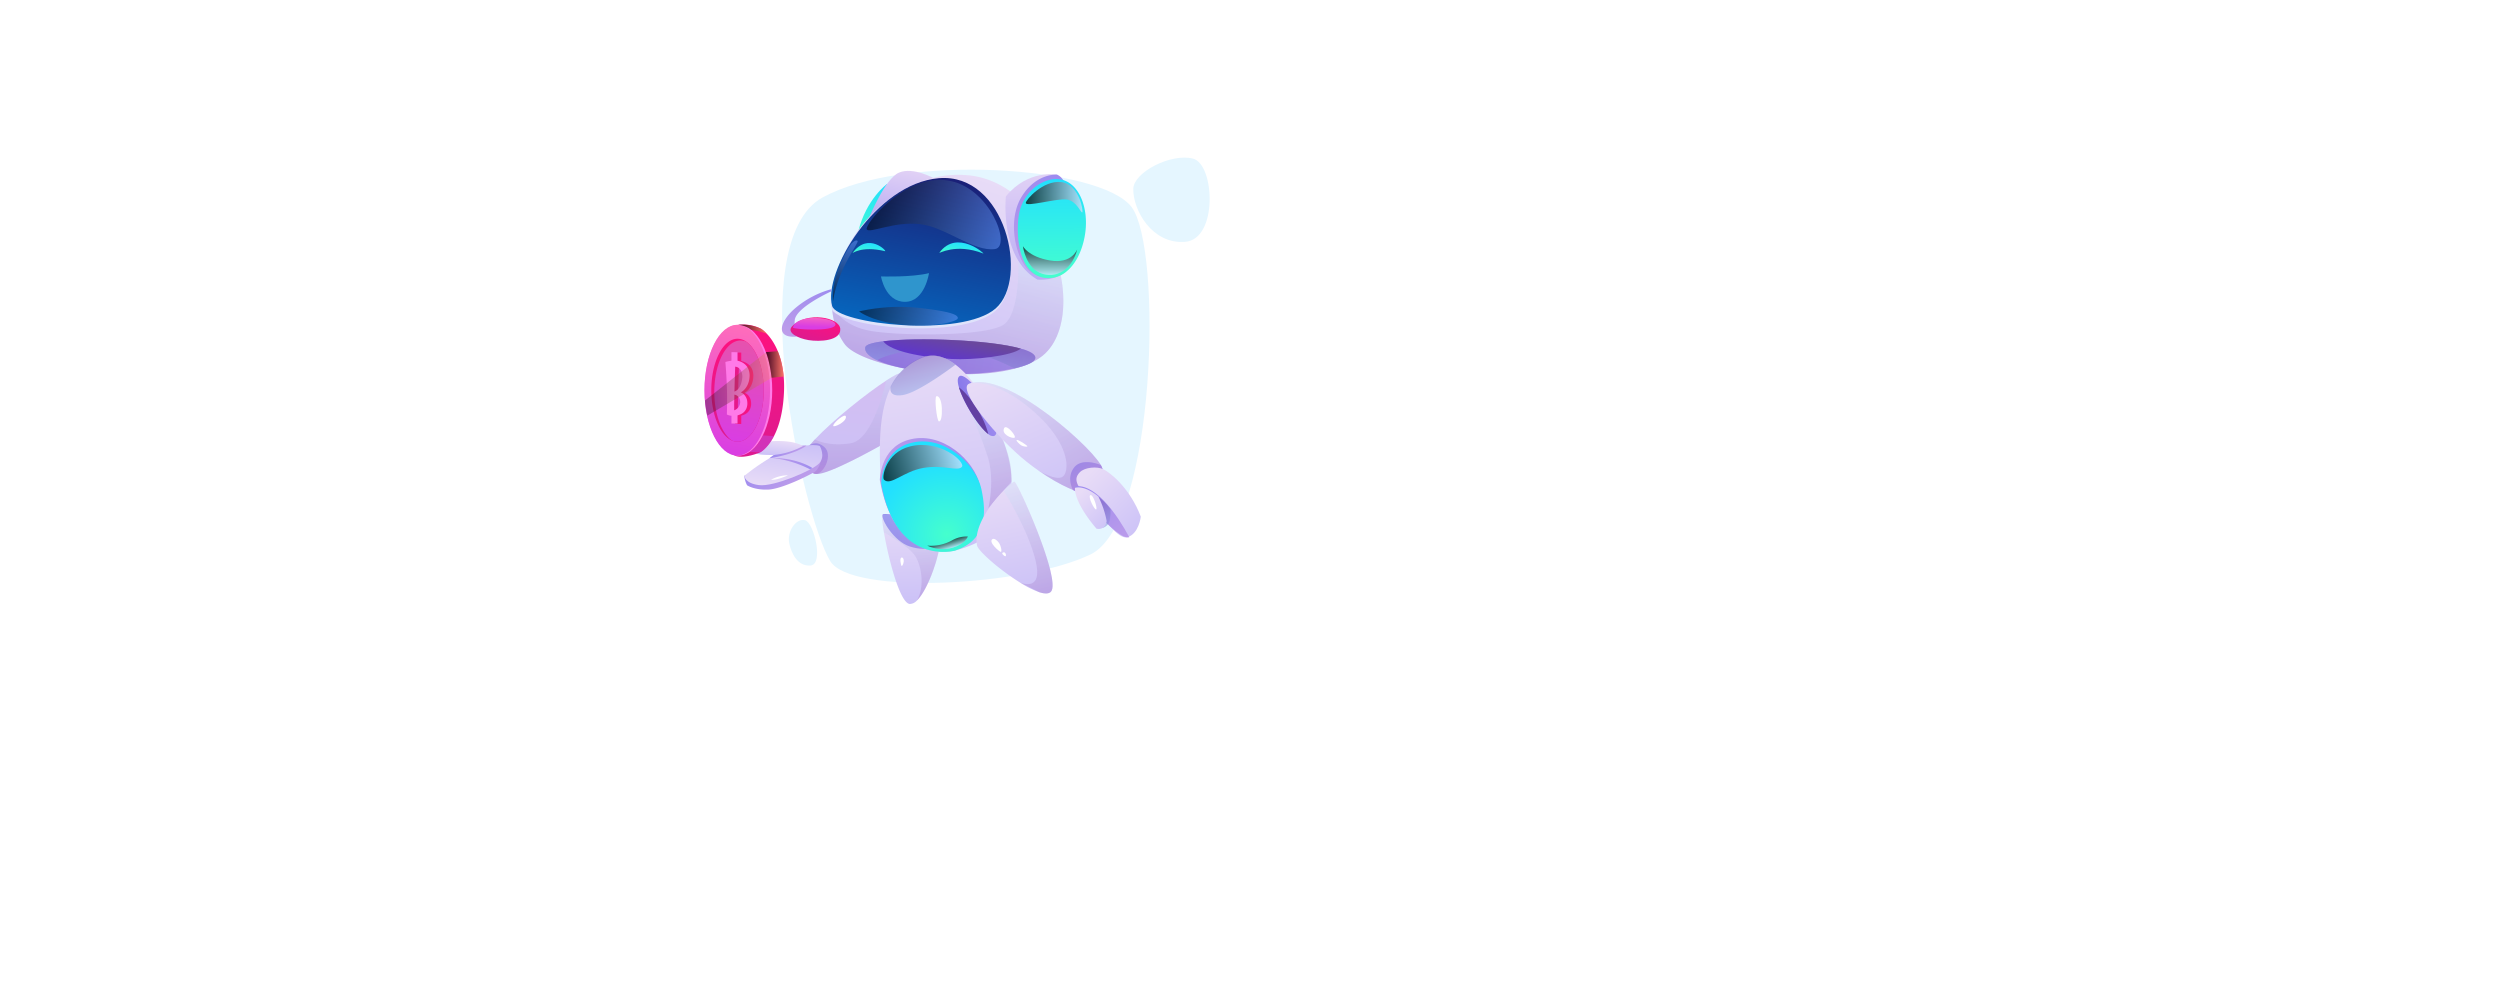 <svg xmlns="http://www.w3.org/2000/svg" xmlns:xlink="http://www.w3.org/1999/xlink" viewBox="0 0 1000 400"><defs><style>.cls-1{isolation:isolate;}.cls-2{fill:#fff;}.cls-3{fill:#e5f6ff;}.cls-4{fill:url(#Áåçûìÿííûé_ãðàäèåíò_17);}.cls-5{fill:url(#Áåçûìÿííûé_ãðàäèåíò_264);}.cls-6{fill:url(#Áåçûìÿííûé_ãðàäèåíò_46);}.cls-7{fill:url(#Áåçûìÿííûé_ãðàäèåíò_36);}.cls-29,.cls-32,.cls-34,.cls-44,.cls-50,.cls-64,.cls-8{opacity:0.3;}.cls-29,.cls-32,.cls-34,.cls-39,.cls-44,.cls-47,.cls-50,.cls-66,.cls-8,.cls-9{mix-blend-mode:multiply;}.cls-8{fill:url(#Áåçûìÿííûé_ãðàäèåíò_153);}.cls-21,.cls-22,.cls-23,.cls-39,.cls-47,.cls-66,.cls-9{opacity:0.5;}.cls-9{fill:url(#Áåçûìÿííûé_ãðàäèåíò_416);}.cls-10{fill:url(#Áåçûìÿííûé_ãðàäèåíò_73);}.cls-11{fill:#dfe3fb;}.cls-12{fill:url(#Áåçûìÿííûé_ãðàäèåíò_132);}.cls-13{fill:url(#Áåçûìÿííûé_ãðàäèåíò_264-2);}.cls-14{fill:url(#Áåçûìÿííûé_ãðàäèåíò_28);}.cls-15{fill:url(#Áåçûìÿííûé_ãðàäèåíò_17-2);}.cls-16{fill:url(#Áåçûìÿííûé_ãðàäèåíò_28-2);}.cls-17{fill:url(#Áåçûìÿííûé_ãðàäèåíò_8);}.cls-18{fill:url(#Áåçûìÿííûé_ãðàäèåíò_65);}.cls-19{fill:url(#Áåçûìÿííûé_ãðàäèåíò_17-3);}.cls-20{fill:url(#Áåçûìÿííûé_ãðàäèåíò_17-4);}.cls-21,.cls-22,.cls-23,.cls-24,.cls-25,.cls-40,.cls-41,.cls-64,.cls-65,.cls-67{mix-blend-mode:screen;}.cls-21{fill:url(#Áåçûìÿííûé_ãðàäèåíò_54);}.cls-22{fill:url(#Áåçûìÿííûé_ãðàäèåíò_54-2);}.cls-23{fill:url(#Áåçûìÿííûé_ãðàäèåíò_54-3);}.cls-24,.cls-25,.cls-40,.cls-41,.cls-65,.cls-67{opacity:0.72;}.cls-24{fill:url(#Áåçûìÿííûé_ãðàäèåíò_94);}.cls-25{fill:url(#Áåçûìÿííûé_ãðàäèåíò_134);}.cls-26{fill:#2f95cd;}.cls-27{fill:url(#Áåçûìÿííûé_ãðàäèåíò_129);}.cls-28{fill:url(#Áåçûìÿííûé_ãðàäèåíò_28-3);}.cls-29{fill:url(#Áåçûìÿííûé_ãðàäèåíò_153-2);}.cls-30{fill:url(#Áåçûìÿííûé_ãðàäèåíò_46-2);}.cls-31{fill:url(#Áåçûìÿííûé_ãðàäèåíò_36-2);}.cls-32{fill:url(#Áåçûìÿííûé_ãðàäèåíò_153-3);}.cls-33{fill:url(#Áåçûìÿííûé_ãðàäèåíò_46-3);}.cls-34{fill:url(#Áåçûìÿííûé_ãðàäèåíò_153-4);}.cls-35{fill:url(#Áåçûìÿííûé_ãðàäèåíò_28-4);}.cls-36{fill:url(#Áåçûìÿííûé_ãðàäèåíò_91);}.cls-37{fill:url(#Áåçûìÿííûé_ãðàäèåíò_36-3);}.cls-38{fill:#6340a2;}.cls-39{fill:url(#Áåçûìÿííûé_ãðàäèåíò_416-2);}.cls-40{fill:url(#Áåçûìÿííûé_ãðàäèåíò_134-2);}.cls-41{fill:url(#Áåçûìÿííûé_ãðàäèåíò_94-2);}.cls-42{fill:url(#Áåçûìÿííûé_ãðàäèåíò_46-4);}.cls-43{fill:url(#Áåçûìÿííûé_ãðàäèåíò_28-5);}.cls-44{fill:url(#Áåçûìÿííûé_ãðàäèåíò_153-5);}.cls-45{fill:url(#Áåçûìÿííûé_ãðàäèåíò_46-5);}.cls-46{fill:url(#Áåçûìÿííûé_ãðàäèåíò_28-6);}.cls-47{fill:url(#Áåçûìÿííûé_ãðàäèåíò_416-3);}.cls-48{fill:url(#Áåçûìÿííûé_ãðàäèåíò_46-6);}.cls-49{fill:url(#Áåçûìÿííûé_ãðàäèåíò_46-7);}.cls-50{fill:url(#Áåçûìÿííûé_ãðàäèåíò_153-6);}.cls-51{fill:url(#Áåçûìÿííûé_ãðàäèåíò_28-7);}.cls-52{fill:url(#Áåçûìÿííûé_ãðàäèåíò_29);}.cls-53{fill:url(#Áåçûìÿííûé_ãðàäèåíò_28-8);}.cls-54{fill:url(#Áåçûìÿííûé_ãðàäèåíò_46-8);}.cls-55{fill:url(#Áåçûìÿííûé_ãðàäèåíò_28-9);}.cls-56{fill:url(#Áåçûìÿííûé_ãðàäèåíò_8-2);}.cls-57{fill:#ff7ae8;}.cls-58{fill:url(#Áåçûìÿííûé_ãðàäèåíò_65-2);}.cls-59{fill:url(#Áåçûìÿííûé_ãðàäèåíò_8-3);}.cls-60{fill:url(#Áåçûìÿííûé_ãðàäèåíò_33);}.cls-61{fill:url(#Áåçûìÿííûé_ãðàäèåíò_8-4);}.cls-62{fill:url(#Áåçûìÿííûé_ãðàäèåíò_8-5);}.cls-63{fill:url(#Áåçûìÿííûé_ãðàäèåíò_8-6);}.cls-64{fill:url(#Áåçûìÿííûé_ãðàäèåíò_27);}.cls-65{fill:url(#Áåçûìÿííûé_ãðàäèåíò_27-2);}.cls-66{fill:#c44fe5;}.cls-67{fill:url(#Áåçûìÿííûé_ãðàäèåíò_27-3);}</style><linearGradient id="Áåçûìÿííûé_ãðàäèåíò_17" x1="356.86" y1="184.28" x2="356.86" y2="158.64" gradientTransform="translate(34.16 -149.76) rotate(10.91)" gradientUnits="userSpaceOnUse"><stop offset="0" stop-color="#45ffcd"/><stop offset="1" stop-color="#22e0ff"/></linearGradient><linearGradient id="Áåçûìÿííûé_ãðàäèåíò_264" x1="364.05" y1="173.49" x2="364.05" y2="151.6" gradientTransform="translate(34.16 -149.76) rotate(10.91)" gradientUnits="userSpaceOnUse"><stop offset="0" stop-color="#b9acf4"/><stop offset="1" stop-color="#e1d1f5"/></linearGradient><linearGradient id="Áåçûìÿííûé_ãðàäèåíò_46" x1="386.01" y1="231.6" x2="396.35" y2="149.23" gradientTransform="translate(34.16 -149.76) rotate(10.91)" gradientUnits="userSpaceOnUse"><stop offset="0" stop-color="#cbc1f7"/><stop offset="1" stop-color="#e8dcf7"/></linearGradient><linearGradient id="Áåçûìÿííûé_ãðàäèåíò_36" x1="360.96" y1="221.37" x2="428.57" y2="221.37" gradientTransform="translate(34.16 -149.76) rotate(10.91)" gradientUnits="userSpaceOnUse"><stop offset="0" stop-color="#8879ea"/><stop offset="1" stop-color="#9e8cef"/></linearGradient><linearGradient id="Áåçûìÿííûé_ãðàäèåíò_153" x1="390.43" y1="229.77" x2="390.43" y2="175.99" gradientTransform="translate(34.16 -149.76) rotate(10.91)" gradientUnits="userSpaceOnUse"><stop offset="0" stop-color="#9d68c2"/><stop offset="1" stop-color="#ccedff"/></linearGradient><linearGradient id="Áåçûìÿííûé_ãðàäèåíò_416" x1="394.77" y1="228.62" x2="394.77" y2="212.98" gradientTransform="translate(34.16 -149.76) rotate(10.91)" gradientUnits="userSpaceOnUse"><stop offset="0" stop-color="#8da4e5"/><stop offset="1" stop-color="#755cbb"/></linearGradient><linearGradient id="Áåçûìÿííûé_ãðàäèåíò_73" x1="389.05" y1="217.57" x2="390.33" y2="207.38" gradientTransform="translate(3.67 -95.13) rotate(3.28)" gradientUnits="userSpaceOnUse"><stop offset="0" stop-color="#5e36cc"/><stop offset="1" stop-color="#6c4a96"/></linearGradient><linearGradient id="Áåçûìÿííûé_ãðàäèåíò_132" x1="377.98" y1="213.91" x2="377.98" y2="151.55" gradientTransform="translate(34.16 -149.76) rotate(10.91)" gradientUnits="userSpaceOnUse"><stop offset="0" stop-color="#0665bd"/><stop offset="1" stop-color="#1a1f77"/></linearGradient><linearGradient id="Áåçûìÿííûé_ãðàäèåíò_264-2" x1="412.41" y1="101.83" x2="412.41" y2="59.62" gradientTransform="translate(1.64 12.14) rotate(-0.29)" xlink:href="#Áåçûìÿííûé_ãðàäèåíò_264"/><linearGradient id="Áåçûìÿííûé_ãðàäèåíò_28" x1="415.64" y1="100.23" x2="415.64" y2="59.81" gradientTransform="translate(1.64 12.14) rotate(-0.29)" gradientUnits="userSpaceOnUse"><stop offset="0" stop-color="#be9dea"/><stop offset="1" stop-color="#9e8cef"/></linearGradient><linearGradient id="Áåçûìÿííûé_ãðàäèåíò_17-2" x1="418.69" y1="101.23" x2="418.69" y2="61.62" gradientTransform="translate(1.64 12.14) rotate(-0.29)" xlink:href="#Áåçûìÿííûé_ãðàäèåíò_17"/><linearGradient id="Áåçûìÿííûé_ãðàäèåíò_28-2" x1="333.41" y1="226.33" x2="336.31" y2="203.26" gradientTransform="translate(34.16 -149.76) rotate(10.91)" xlink:href="#Áåçûìÿííûé_ãðàäèåíò_28"/><linearGradient id="Áåçûìÿííûé_ãðàäèåíò_8" x1="340.84" y1="172.97" x2="340.84" y2="162.44" gradientTransform="translate(46.49 -125.38) rotate(16.36)" gradientUnits="userSpaceOnUse"><stop offset="0" stop-color="#dd1a8f"/><stop offset="1" stop-color="#fe117e"/></linearGradient><linearGradient id="Áåçûìÿííûé_ãðàäèåíò_65" x1="334.83" y1="216.86" x2="334.83" y2="212.05" gradientTransform="matrix(1, 0.05, -0.05, 1, 3.03, -102.79)" gradientUnits="userSpaceOnUse"><stop offset="0" stop-color="#d93de3"/><stop offset="1" stop-color="#ff6dba"/></linearGradient><linearGradient id="Áåçûìÿííûé_ãðàäèåíò_17-3" x1="391.58" y1="181.7" x2="391.58" y2="175.98" xlink:href="#Áåçûìÿííûé_ãðàäèåíò_17"/><linearGradient id="Áåçûìÿííûé_ãðàäèåíò_17-4" x1="355.19" y1="188.32" x2="355.19" y2="183.01" xlink:href="#Áåçûìÿííûé_ãðàäèåíò_17"/><linearGradient id="Áåçûìÿííûé_ãðàäèåíò_54" x1="352.52" y1="165.41" x2="406.11" y2="165.41" gradientTransform="translate(34.16 -149.76) rotate(10.91)" gradientUnits="userSpaceOnUse"><stop offset="0"/><stop offset="1" stop-color="#6a9bff"/></linearGradient><linearGradient id="Áåçûìÿííûé_ãðàäèåíò_54-2" x1="355.83" y1="208.69" x2="395.1" y2="208.69" xlink:href="#Áåçûìÿííûé_ãðàäèåíò_54"/><linearGradient id="Áåçûìÿííûé_ãðàäèåíò_54-3" x1="346.97" y1="208.69" x2="346.97" y2="183.1" xlink:href="#Áåçûìÿííûé_ãðàäèåíò_54"/><linearGradient id="Áåçûìÿííûé_ãðàäèåíò_94" x1="417.93" y1="99.94" x2="417.93" y2="88.37" gradientTransform="translate(1.64 12.14) rotate(-0.29)" gradientUnits="userSpaceOnUse"><stop offset="0" stop-color="#d4e2ff"/><stop offset="1"/></linearGradient><linearGradient id="Áåçûìÿííûé_ãðàäèåíò_134" x1="408.32" y1="68.86" x2="430.98" y2="68.86" gradientTransform="translate(1.64 12.14) rotate(-0.29)" gradientUnits="userSpaceOnUse"><stop offset="0"/><stop offset="1" stop-color="#d4e2ff"/></linearGradient><linearGradient id="Áåçûìÿííûé_ãðàäèåíò_129" x1="338.96" y1="191.15" x2="344.45" y2="147.41" gradientUnits="userSpaceOnUse"><stop offset="0" stop-color="#cbc1f7"/><stop offset="1" stop-color="#d4bef1"/></linearGradient><linearGradient id="Áåçûìÿííûé_ãðàäèåíò_28-3" x1="327.63" y1="189.47" x2="326.39" y2="177.28" gradientTransform="matrix(1, 0, 0, 1, 0, 0)" xlink:href="#Áåçûìÿííûé_ãðàäèåíò_28"/><linearGradient id="Áåçûìÿííûé_ãðàäèåíò_153-2" x1="342.02" y1="189.6" x2="342.02" y2="149.36" gradientTransform="matrix(1, 0, 0, 1, 0, 0)" xlink:href="#Áåçûìÿííûé_ãðàäèåíò_153"/><linearGradient id="Áåçûìÿííûé_ãðàäèåíò_46-2" x1="365.86" y1="176.79" x2="370.37" y2="140.9" gradientTransform="translate(-23.14 121.91) rotate(-8.66)" xlink:href="#Áåçûìÿííûé_ãðàäèåíò_46"/><linearGradient id="Áåçûìÿííûé_ãðàäèåíò_36-2" x1="359.09" y1="147.67" x2="380.5" y2="147.67" gradientTransform="translate(-23.14 121.91) rotate(-8.66)" xlink:href="#Áåçûìÿííûé_ãðàäèåíò_36"/><linearGradient id="Áåçûìÿííûé_ãðàäèåíò_153-3" x1="369.49" y1="175.71" x2="369.49" y2="139.6" gradientTransform="translate(-23.14 121.91) rotate(-8.66)" xlink:href="#Áåçûìÿííûé_ãðàäèåíò_153"/><linearGradient id="Áåçûìÿííûé_ãðàäèåíò_46-3" x1="389.28" y1="99.72" x2="399.07" y2="21.75" gradientTransform="translate(-18.29 235.58) rotate(-16.58)" xlink:href="#Áåçûìÿííûé_ãðàäèåíò_46"/><linearGradient id="Áåçûìÿííûé_ãðàäèåíò_153-4" x1="412.51" y1="87.08" x2="412.51" y2="46.73" gradientTransform="translate(-18.29 235.58) rotate(-16.58)" xlink:href="#Áåçûìÿííûé_ãðàäèåíò_153"/><linearGradient id="Áåçûìÿííûé_ãðàäèåíò_28-4" x1="366.84" y1="74.91" x2="405.08" y2="74.91" gradientTransform="translate(-18.29 235.58) rotate(-16.58)" xlink:href="#Áåçûìÿííûé_ãðàäèåíò_28"/><radialGradient id="Áåçûìÿííûé_ãðàäèåíò_91" cx="386.73" cy="92.37" r="28.9" gradientTransform="translate(-18.29 235.58) rotate(-16.58)" xlink:href="#Áåçûìÿííûé_ãðàäèåíò_17"/><linearGradient id="Áåçûìÿííûé_ãðàäèåíò_36-3" x1="408.17" y1="46.6" x2="418.02" y2="46.6" gradientTransform="translate(-18.29 235.58) rotate(-16.58)" xlink:href="#Áåçûìÿííûé_ãðàäèåíò_36"/><linearGradient id="Áåçûìÿííûé_ãðàäèåíò_416-2" x1="395.52" y1="34.03" x2="395.52" y2="21.65" gradientTransform="translate(-18.29 235.58) rotate(-16.58)" xlink:href="#Áåçûìÿííûé_ãðàäèåíò_416"/><linearGradient id="Áåçûìÿííûé_ãðàäèåíò_134-2" x1="368.83" y1="61.47" x2="400.56" y2="61.47" gradientTransform="translate(-18.29 235.58) rotate(-16.58)" xlink:href="#Áåçûìÿííûé_ãðàäèåíò_134"/><linearGradient id="Áåçûìÿííûé_ãðàäèåíò_94-2" x1="386.27" y1="98.14" x2="386.27" y2="94.48" gradientTransform="translate(-18.29 235.58) rotate(-16.58)" xlink:href="#Áåçûìÿííûé_ãðàäèåíò_94"/><linearGradient id="Áåçûìÿííûé_ãðàäèåíò_46-4" x1="478.43" y1="-9.81" x2="485.82" y2="-68.64" gradientTransform="matrix(0.86, -0.51, 0.51, 0.86, 20.42, 454.05)" xlink:href="#Áåçûìÿííûé_ãðàäèåíò_46"/><linearGradient id="Áåçûìÿííûé_ãðàäèåíò_28-5" x1="490.59" y1="-9.45" x2="490.59" y2="-20.77" gradientTransform="matrix(0.86, -0.51, 0.51, 0.86, 20.42, 454.05)" xlink:href="#Áåçûìÿííûé_ãðàäèåíò_28"/><linearGradient id="Áåçûìÿííûé_ãðàäèåíò_153-5" x1="483.62" y1="-8.48" x2="483.62" y2="-70.7" gradientTransform="matrix(0.86, -0.51, 0.51, 0.86, 20.42, 454.05)" xlink:href="#Áåçûìÿííûé_ãðàäèåíò_153"/><linearGradient id="Áåçûìÿííûé_ãðàäèåíò_46-5" x1="508.2" y1="16.4" x2="512.27" y2="-15.94" gradientTransform="matrix(-0.8, 0.6, 0.6, 0.8, 853.8, -104.25)" xlink:href="#Áåçûìÿííûé_ãðàäèåíò_46"/><linearGradient id="Áåçûìÿííûé_ãðàäèåíò_28-6" x1="515.34" y1="16.85" x2="515.34" y2="-12.44" gradientTransform="matrix(-0.8, 0.6, 0.6, 0.8, 853.8, -104.25)" xlink:href="#Áåçûìÿííûé_ãðàäèåíò_28"/><linearGradient id="Áåçûìÿííûé_ãðàäèåíò_416-3" x1="515.94" y1="7.79" x2="515.94" y2="-3.54" gradientTransform="matrix(-0.8, 0.6, 0.6, 0.8, 853.8, -104.25)" xlink:href="#Áåçûìÿííûé_ãðàäèåíò_416"/><linearGradient id="Áåçûìÿííûé_ãðàäèåíò_46-6" x1="516.7" y1="7.25" x2="519.1" y2="-11.88" gradientTransform="matrix(-0.8, 0.6, 0.6, 0.8, 853.8, -104.25)" xlink:href="#Áåçûìÿííûé_ãðàäèåíò_46"/><linearGradient id="Áåçûìÿííûé_ãðàäèåíò_46-7" x1="426.32" y1="100.94" x2="432.11" y2="54.85" gradientTransform="translate(-26.92 284.06) rotate(-19.16)" xlink:href="#Áåçûìÿííûé_ãðàäèåíò_46"/><linearGradient id="Áåçûìÿííûé_ãðàäèåíò_153-6" x1="434.28" y1="102.27" x2="434.28" y2="55.66" gradientTransform="translate(-26.92 284.06) rotate(-19.16)" xlink:href="#Áåçûìÿííûé_ãðàäèåíò_153"/><linearGradient id="Áåçûìÿííûé_ãðàäèåíò_28-7" x1="317.71" y1="194.8" x2="308.48" y2="182.34" gradientTransform="matrix(1, 0, 0, 1, 0, 0)" xlink:href="#Áåçûìÿííûé_ãðàäèåíò_28"/><linearGradient id="Áåçûìÿííûé_ãðàäèåíò_29" x1="312.22" y1="195.13" x2="314.55" y2="176.59" gradientUnits="userSpaceOnUse"><stop offset="0" stop-color="#e8dcf7"/><stop offset="1" stop-color="#cbc1f7"/></linearGradient><linearGradient id="Áåçûìÿííûé_ãðàäèåíò_28-8" x1="316.64" y1="182.67" x2="313.77" y2="178.8" gradientTransform="matrix(1, 0, 0, 1, 0, 0)" xlink:href="#Áåçûìÿííûé_ãðàäèåíò_28"/><linearGradient id="Áåçûìÿííûé_ãðàäèåíò_46-8" x1="311.38" y1="182.72" x2="312.19" y2="176.26" gradientTransform="matrix(1, 0, 0, 1, 0, 0)" xlink:href="#Áåçûìÿííûé_ãðàäèåíò_46"/><linearGradient id="Áåçûìÿííûé_ãðàäèåíò_28-9" x1="310.58" y1="180.59" x2="323.13" y2="189.81" gradientTransform="matrix(1, 0, 0, 1, 0, 0)" xlink:href="#Áåçûìÿííûé_ãðàäèåíò_28"/><linearGradient id="Áåçûìÿííûé_ãðàäèåíò_8-2" x1="303.2" y1="182.67" x2="303.2" y2="129.81" gradientTransform="matrix(1, 0, 0, 1, 0, 0)" xlink:href="#Áåçûìÿííûé_ãðàäèåíò_8"/><linearGradient id="Áåçûìÿííûé_ãðàäèåíò_65-2" x1="289.88" y1="181.38" x2="299.94" y2="130.8" gradientTransform="matrix(1, 0, 0, 1, 0, 0)" xlink:href="#Áåçûìÿííûé_ãðàäèåíò_65"/><linearGradient id="Áåçûìÿííûé_ãðàäèåíò_8-3" x1="291.05" y1="175.99" x2="298.97" y2="136.18" gradientTransform="matrix(1, 0, 0, 1, 0, 0)" xlink:href="#Áåçûìÿííûé_ãðàäèåíò_8"/><linearGradient id="Áåçûìÿííûé_ãðàäèåíò_33" x1="291.71" y1="176.13" x2="299.55" y2="136.74" gradientUnits="userSpaceOnUse"><stop offset="0" stop-color="#d93de3"/><stop offset="1" stop-color="#e652ad"/></linearGradient><linearGradient id="Áåçûìÿííûé_ãðàäèåíò_8-4" x1="291.65" y1="155.35" x2="301.34" y2="155.35" gradientTransform="matrix(1, 0, 0, 1, 0, 0)" xlink:href="#Áåçûìÿííûé_ãðàäèåíò_8"/><linearGradient id="Áåçûìÿííûé_ãðàäèåíò_8-5" x1="294.07" y1="143.02" x2="296.5" y2="143.02" gradientTransform="matrix(1, 0, 0, 1, 0, 0)" xlink:href="#Áåçûìÿííûé_ãðàäèåíò_8"/><linearGradient id="Áåçûìÿííûé_ãðàäèåíò_8-6" x1="294.07" y1="167.35" x2="296.5" y2="167.35" gradientTransform="matrix(1, 0, 0, 1, 0, 0)" xlink:href="#Áåçûìÿííûé_ãðàäèåíò_8"/><linearGradient id="Áåçûìÿííûé_ãðàäèåíò_27" x1="281.96" y1="153.57" x2="308.65" y2="153.57" gradientUnits="userSpaceOnUse"><stop offset="0"/><stop offset="1" stop-color="#ff955c"/></linearGradient><linearGradient id="Áåçûìÿííûé_ãðàäèåíò_27-2" x1="306.36" y1="145.78" x2="313.47" y2="145.78" xlink:href="#Áåçûìÿííûé_ãðàäèåíò_27"/><linearGradient id="Áåçûìÿííûé_ãðàäèåíò_27-3" x1="295.34" y1="131.66" x2="306.68" y2="131.66" xlink:href="#Áåçûìÿííûé_ãðàäèåíò_27"/></defs><g class="cls-1"><g id="Layer_2" data-name="Layer 2"><g id="chatbot"><rect class="cls-2" width="1000" height="400"/><path class="cls-3" d="M332.1,224.45c8.34,13.77,78.11,10.05,104.22-2.74s28.74-122.52,16.31-138.9S361.36,61.2,329,79,321,206.13,332.1,224.45Z"/><path class="cls-3" d="M453.31,75.6c.07-6.73,15.18-14.42,23.9-12.15s10.06,32.3-3.2,33.29S453.22,84,453.31,75.6Z"/><path class="cls-3" d="M315.74,217.56c-1.16-5,2.73-10.4,6.29-9.47s7.6,17.71,2.17,18.12S316.51,220.9,315.74,217.56Z"/><path class="cls-4" d="M354.79,73.61s-8.2,5.88-11.52,19,15.78-3.09,15.78-3.09Z"/><path class="cls-5" d="M347.57,87.34s6.25-15.79,12-18.28,14.31,2.41,14.31,2.41Z"/><path class="cls-6" d="M418.68,140.78c-15.05,15.92-72.77,7.78-80.84-3.18a27,27,0,0,1-5-15.21v0c-.85-24,23.59-54.7,53.86-52.33,20.51,1.62,34.09,21.45,37.67,40.52C426.64,122.48,425,134.1,418.68,140.78Z"/><path class="cls-7" d="M405.79,147.34a107.46,107.46,0,0,1-26.17,2.18c-13.61-.79-23.34-2.88-28.69-5.39h0c-3.53-1.66-5.17-3.48-4.81-5.23.21-1.07,2.94-1.86,7.19-2.39,12.49-1.53,38.12-.74,51.78,2.14,1.18.25,2.27.51,3.25.79l.61.19.11,0c2.35.72,4,1.53,4.69,2.45a1.74,1.74,0,0,1,.36.7C414.51,144.62,411,146.17,405.79,147.34Z"/><path class="cls-8" d="M418.68,140.78c-15.05,15.92-72.77,7.78-80.84-3.18a27,27,0,0,1-5-15.21v0s3.44,7.81,15.13,9.92,46.12,2.36,53.39-2.4,5.94-28.49,5.94-28.49l17.07,9.16C426.64,122.48,425,134.1,418.68,140.78Z"/><path class="cls-9" d="M405.79,147.34c-5.72-2.89-22.48-10.49-36.39-8.19-17.07,2.81-18.47,5-18.47,5h0c-3.53-1.66-5.17-3.48-4.81-5.23.21-1.07,2.94-1.86,7.19-2.39,12.49-1.53,38.12-.74,51.78,2.14,1.43.34,2.72.67,3.86,1l.11,0c2.35.72,4,1.53,4.69,2.45a1.74,1.74,0,0,1,.36.7C414.51,144.62,411,146.17,405.79,147.34Z"/><path class="cls-10" d="M408.33,139.44c-3.39,2.9-19,4.67-27.77,4.15-15.77-.93-25.21-4-27.26-7.08C366.86,134.85,395.93,135.92,408.33,139.44Z"/><path class="cls-11" d="M332.64,123.46c2.05,7.33,51.9,12.83,65.42,1S402,70.09,375.3,72.37C349.87,74.54,328.93,110.18,332.64,123.46Z"/><path class="cls-12" d="M332.85,122.37c2,7.33,51.9,12.83,65.42,1S402.18,69,375.51,71.28C350.08,73.45,329.14,109.09,332.85,122.37Z"/><path class="cls-13" d="M402.34,78.56s-2.58,24.65,12.66,33.29c0,0,7.47.76,11.78-3.79,0,0-6.72,6.39-13.88-.19s-5.53-24.81-.15-30.77S426,72.66,426,72.66l-3.14-2.8S411.29,67.58,402.34,78.56Z"/><path class="cls-14" d="M422.81,69.86s-8.46-.73-14.32,9.11c-6.23,10.46-1.58,28.45,6.06,31.15s15.2-26.49,15.2-26.49l-4.49-11.58A5.28,5.28,0,0,0,422.81,69.86Z"/><path class="cls-15" d="M433.86,94.65c-1.05,5.63-3.32,10.25-6.38,13.17l0,0-.85.76h0a11.14,11.14,0,0,1-8.58,2.6c-10.3-1.26-11.76-16.17-10.59-24.62,1.36-9.77,9.68-15.67,16.33-14.85C431.67,72.71,435.94,83.62,433.86,94.65Z"/><path class="cls-16" d="M332.57,115.66a37.72,37.72,0,0,0-14,7.21c-6.8,5.58-8.59,12.4-.2,11.79l3.89-2.29s-5,.71-4.35-4.4,14.48-11.37,14.48-11.37Z"/><path class="cls-17" d="M316.89,130.48c-2.52,2.56,2.39,4.88,6.51,5.56,4.63.76,13,.25,12.71-4.46S322.8,124.48,316.89,130.48Z"/><path class="cls-18" d="M317.18,131c-.19.76,16.41,1.84,17-1.07S318.59,125.12,317.18,131Z"/><path class="cls-19" d="M375.74,101.1c-.36.49,6.55-4,17.55.3C394.37,101.83,382.8,91.43,375.74,101.1Z"/><path class="cls-20" d="M341.06,101.14c-.36.49,3.27-3,12.93-.67C355.12,100.75,347.41,92.53,341.06,101.14Z"/><path class="cls-21" d="M346.72,91.76c1.13,1.72,10.58-3.19,21-2.14s21.77,11.25,30.29,10c6.76-1-2.16-25.32-19.37-27.49S345.59,90.06,346.72,91.76Z"/><path class="cls-22" d="M343.64,124.57a73,73,0,0,1,24.19-1.38c13.36,1.5,15.51,2.91,15.27,4.17s-10,3.84-22.23,2.53S343.64,124.57,343.64,124.57Z"/><path class="cls-23" d="M333.22,120.42s-1.37-9.41,7.13-22.74c0,0,1.83-2.09,2.66-1.34S335.35,106.76,333.22,120.42Z"/><path class="cls-24" d="M409.16,98.47s1.14,9.14,7.87,11.09,12.17-2.94,13.85-9.82c0,0-2.08,5.93-10.83,4.46S409.16,98.47,409.16,98.47Z"/><path class="cls-25" d="M410.32,81.19c.08,1.7,12.4-1.9,16.32-1.4s5.62,5.3,6.24,5.19-1.1-11.36-8.39-12.16S410.26,80,410.32,81.19Z"/><path class="cls-26" d="M352.4,110.57s12.25.43,19.2-1.32c0,0-1.64,11.48-9.6,11.48S352.4,110.57,352.4,110.57Z"/><path class="cls-27" d="M351.92,178.38s-20.57,11.68-25.41,11.21-2.69-11.47-2.69-11.47c.65-.76,1.37-1.54,2.13-2.35h0c7.73-8.16,20.93-18.56,28.51-23.52h0c3.19-2.09,5.39-3.21,5.77-2.79C363.06,152.57,351.92,178.38,351.92,178.38Z"/><path class="cls-28" d="M323.83,178.12s2.68-2.26,6,.78-.11,10.32-3.34,10.69S321.35,182.84,323.83,178.12Z"/><path class="cls-29" d="M351.92,178.38s-20.57,11.68-25.41,11.21-2.69-11.47-2.69-11.47c.65-.76,1.37-1.54,2.13-2.35h0s5,3,14.29,1.55,14.22-25.07,14.22-25.07h0c3.19-2.09,5.39-3.21,5.77-2.79C363.06,152.57,351.92,178.38,351.92,178.38Z"/><path class="cls-30" d="M375.93,216.44c.31,4.37-4.43,19.25-9.22,23.82v0a4,4,0,0,1-2.74,1.33c-4-.15-8.64-18.34-10.41-28.71-.67-4-.91-6.84-.52-7C356.41,204.42,375.56,211.24,375.93,216.44Z"/><path class="cls-31" d="M376.15,217.85s-4.35,3.3-12.31.72c-6.22-2-11.52-10.86-10.79-12.68S377.8,210.74,376.15,217.85Z"/><path class="cls-32" d="M375.93,216.44c.31,4.37-4.43,19.25-9.22,23.82,3.32-5.24,2-14.7-1.2-18.63-2.43-3-8.93-7-11.95-8.73-.67-4-.91-6.84-.52-7C356.41,204.42,375.56,211.24,375.93,216.44Z"/><path class="cls-2" d="M360.81,223c-1.22-.09-.4,3.21-.17,3.39s.79-.93.85-1.84S361.24,223.06,360.81,223Z"/><path class="cls-33" d="M404.47,189.88c1.2,16.38-5.63,25.6-21.47,30.08-15.52,4.39-30-9.53-30.87-30.68-.55-13.5-.17-25.74,4.34-34.63h0v0a23.85,23.85,0,0,1,12.23-11.47c4.56-2,9.25-.59,13.66,2.8C393.87,154.78,403.53,177.26,404.47,189.88Z"/><path class="cls-34" d="M387.58,163.48a193.63,193.63,0,0,1,7.6,19.5c2.82,9.48.16,20.28.16,20.28l9.25-10.61a35.09,35.09,0,0,0-2.08-13c-2.45-6.18-3.83-8.92-3.83-8.92Z"/><path class="cls-35" d="M351.93,192s.13-12.69,11.24-16c13.31-4,26.66,8.08,28.83,18.3s1.91,20.47-10.55,24.61C381.45,218.88,357.75,225.37,351.93,192Z"/><path class="cls-36" d="M352.48,193.35s.13-12.69,11.24-16c13.31-4,26.66,8.08,28.84,18.3s1.9,20.48-10.56,24.61C382,220.26,358.3,226.75,352.48,193.35Z"/><path class="cls-37" d="M397.55,174.42a2.78,2.78,0,0,1-2.21-.77c-3.89-2.88-10-12.73-11.76-18.7-.67-2.31-.69-4,.35-4.56,1.68-.83,7.08,4.09,11.34,12C397.74,167,400,173.69,397.55,174.42Z"/><path class="cls-38" d="M395.34,173.65c-3.89-2.88-10-12.73-11.76-18.7,2.42,1.74,5.83,5.73,8.74,11.11A33.92,33.92,0,0,1,395.34,173.65Z"/><path class="cls-39" d="M382.21,145.86s-14.45,11-20.91,12.13c-6.26,1.12-5.06-3.19-5-3.43h0v0a23.83,23.83,0,0,1,12.22-11.47C373.11,141.09,377.79,142.47,382.21,145.86Z"/><path class="cls-40" d="M353.58,191.86c2.63,2.69,7.65-3.26,15.71-4.68s13.48,1.46,15.39-.34-8.62-11.35-20.73-8.25C354.27,181.06,352.68,190.94,353.58,191.86Z"/><path class="cls-41" d="M370.93,218.26a14.3,14.3,0,0,0,9.72.92c5.47-1.42,6.49-4.58,6.49-4.58a11.81,11.81,0,0,0-6.31,1.55A17.61,17.61,0,0,1,370.93,218.26Z"/><path class="cls-2" d="M374.58,158.49c-.93.31.15,10,1,10.08s1.3-2.18,1.15-5.42S375.49,158.19,374.58,158.49Z"/><path class="cls-42" d="M440.92,187.31c1.47,6.15-4.3,10.31-6.82,10.11-2.2-.17-9.48-2.65-19.05-9.43h0q-2.11-1.48-4.36-3.27c-11.71-9.28-28.28-29.33-23-31.28,0,0,0,0,0,0C402.85,147.77,439.44,181.16,440.92,187.31Z"/><path class="cls-43" d="M429.19,196s-2.77-4.83.46-9,10.66-1,10.66-1a6.33,6.33,0,0,1-2.44,8.85C432.19,198.31,429.19,196,429.19,196Z"/><path class="cls-44" d="M440.92,187.31c1.47,6.15-4.3,10.31-6.82,10.11-2.2-.17-9.48-2.65-19.05-9.43.86.54,7.2,4.36,9.89,2.76,2.9-1.73,3.7-13.1-12-26.62-15.19-13.11-24.73-10.86-25.31-10.71C402.85,147.77,439.44,181.16,440.92,187.31Z"/><path class="cls-45" d="M431.91,188.92c2-2.08,6.94-2.4,9.41-1.24s10.62,7.37,15,19c0,0-.76,6.87-5.4,8.22-3.53,1-9.67-7.63-14.34-13.61S428.59,192.34,431.91,188.92Z"/><path class="cls-46" d="M451.69,214.88s-11.11-22-21.75-20.34c0,0,2,3.46,8.45,10.39S449.42,215.57,451.69,214.88Z"/><path class="cls-47" d="M444.2,203.63s.17,4.35-.83,5.82a4.21,4.21,0,0,1-2.43,1.75l-1.59-12.56A28,28,0,0,1,444.2,203.63Z"/><path class="cls-48" d="M439.35,198.64s-5.11-4.61-9.36-3.5c0,0-.81,5.24,8.59,16.32,0,0,3.35,1,4.09-3A36.33,36.33,0,0,0,439.35,198.64Z"/><path class="cls-2" d="M436.07,198.11c1.11-.82,3.06,5.35,2.4,5.66S435.14,198.8,436.07,198.11Z"/><path class="cls-2" d="M401.69,171.19c-1.35,2.46,3,4.3,4.09,3.91S402.61,169.52,401.69,171.19Z"/><path class="cls-2" d="M406.68,176c-.41.31,1.34,1.86,1.76,2.12.81.49,2.44.72,2.51.41S407.15,175.67,406.68,176Z"/><path class="cls-2" d="M333.31,170.37c.21.71,5.06-1.48,5.07-3.57S333,169.36,333.31,170.37Z"/><path class="cls-49" d="M420.33,236.73c-.85.85-2.47.83-4.51.2A37.27,37.27,0,0,1,408,233h0l0,0c-8-4.93-16.71-12.56-17.17-14.79-1.61-7.72,6.19-17.61,11.16-22.51,1.95-1.91,3.46-3.06,3.81-3C407,192.83,424.75,232.3,420.33,236.73Z"/><path class="cls-50" d="M420.33,236.73c-.85.85-2.47.83-4.51.2L408,233c.74.32,9.16,3.68,6.31-8.46-3-12.71-12.65-27.89-12.65-27.89l.28-1c1.95-1.91,3.46-3.06,3.81-3C407,192.83,424.75,232.3,420.33,236.73Z"/><path class="cls-2" d="M397,215.64c-1.87,1.15,2.78,5.09,3.31,5.11s.18-2.19-.69-3.56C398.79,216,397.61,215.23,397,215.64Z"/><path class="cls-2" d="M400.94,221.18c-.28.44,1.17,1.66,1.38,1.22a1.36,1.36,0,0,0-.44-1.4A.83.83,0,0,0,400.94,221.18Z"/><path class="cls-2" d="M309.32,180.07c.06.83,5.93-1.89,5.93-2.88S309.23,178.66,309.32,180.07Z"/><path class="cls-51" d="M297.72,190.31a10,10,0,0,0,1.11,3.8s2.85,1.95,8.44,1.73,17.06-6.07,18.66-7.14,2.44-4.33,2.44-4.33Z"/><path class="cls-52" d="M327.92,178.41c-2.83-1.13-10.1.42-14.55,2.06s-11.72,6.66-15.65,9.84c0,0,.08,3,5.9,3.74s21.47-5.87,24.08-8.74S327.92,178.41,327.92,178.41Z"/><path class="cls-53" d="M307.76,183.31s9.88-1.33,14.92-5.11C322.68,178.2,314.18,177.84,307.76,183.31Z"/><path class="cls-54" d="M321.19,178.41A29.87,29.87,0,0,1,309.28,182s-6.2.08-6.55-.64-.54-3.45,1.06-4.14S316.11,175.34,321.19,178.41Z"/><path class="cls-55" d="M308.69,183.16a43.73,43.73,0,0,1,15.39,4.6l.94-.52S319.24,183.17,308.69,183.16Z"/><path class="cls-56" d="M295.34,129.93a16,16,0,0,1,9.05,1.55s10.07,6,9.2,25.48c-.89,19.71-9.53,24-9.53,24s-6.61,2.79-10.05,1.33S295.34,129.93,295.34,129.93Z"/><ellipse class="cls-57" cx="295.34" cy="156.09" rx="13.55" ry="26.16"/><ellipse class="cls-58" cx="294.91" cy="156.09" rx="13.11" ry="26.16"/><path class="cls-59" d="M305.5,156.09c0,11.37-4.69,20.59-10.49,20.59a5.6,5.6,0,0,1-2.29-.5c-4.69-2.05-8.2-10.27-8.2-20.09,0-11.37,4.7-20.59,10.49-20.59a6,6,0,0,1,3.51,1.18C302.59,139.51,305.5,147.13,305.5,156.09Z"/><path class="cls-60" d="M305.5,156.09c0,11.37-4.69,20.59-10.49,20.59a5.6,5.6,0,0,1-2.29-.5c-4.06-2.84-7-10.45-7-19.4,0-11.37,4.7-20.59,10.5-20.59a5.46,5.46,0,0,1,2.27.49C302.59,139.51,305.5,147.13,305.5,156.09Z"/><path class="cls-61" d="M301.34,150.3a9.34,9.34,0,0,1-.21,1.93,8.08,8.08,0,0,1-.63,1.91,7.18,7.18,0,0,1-1.09,1.69,5.36,5.36,0,0,1-1.58,1.25,4.07,4.07,0,0,1,1.41,1,4.65,4.65,0,0,1,.79,1.21,4.49,4.49,0,0,1,.34,1.19,7.47,7.47,0,0,1,.08.91,5.11,5.11,0,0,1-.34,2,4.45,4.45,0,0,1-.87,1.38,4.29,4.29,0,0,1-1.18.91,7.57,7.57,0,0,1-1.29.52,7.39,7.39,0,0,1-1.2.23c-.37,0-.67.05-.89.05a8.54,8.54,0,0,1-.86-.07,6.91,6.91,0,0,1-.8-.18,2.29,2.29,0,0,1-.78-.34c.06-1.9.09-3.81.09-5.7q0-3.87-.17-7.66t-.51-7.62a11.51,11.51,0,0,1,1.38-.33c.46-.08.87-.14,1.24-.18s.85-.06,1.24-.07a5.64,5.64,0,0,1,1.08.11,6,6,0,0,1,1.25.39,7.43,7.43,0,0,1,1.28.72,5.17,5.17,0,0,1,1.12,1.12,5.58,5.58,0,0,1,.8,1.58A6.74,6.74,0,0,1,301.34,150.3ZM297.57,161a3.65,3.65,0,0,0-.3-1.34,3.93,3.93,0,0,0-.29-.52,2.28,2.28,0,0,0-.41-.48,2.61,2.61,0,0,0-.58-.37,2.75,2.75,0,0,0-.75-.24c0,1.06-.06,2.1-.08,3.14s0,2.09,0,3.14a3.52,3.52,0,0,0,.8-.4,3.75,3.75,0,0,0,.6-.49,3,3,0,0,0,.43-.55,4.41,4.41,0,0,0,.3-.56A4,4,0,0,0,297.57,161Zm.85-10v-.26a5.43,5.43,0,0,0-.07-.71,6.72,6.72,0,0,0-.23-.94,3.16,3.16,0,0,0-1.29-1.76,2.8,2.8,0,0,0-1.26-.41c-.06,1.65-.12,3.31-.17,4.95s-.1,3.3-.13,5a3.23,3.23,0,0,0,1-.56,4.1,4.1,0,0,0,.75-.81,4.92,4.92,0,0,0,.55-.94,10.48,10.48,0,0,0,.39-1A10.85,10.85,0,0,0,298.42,151Z"/><rect class="cls-62" x="294.07" y="141.03" width="2.43" height="3.97"/><rect class="cls-63" x="294.07" y="165.13" width="2.43" height="4.45"/><path class="cls-57" d="M299.85,150.14a10.13,10.13,0,0,1-.2,1.93A9.1,9.1,0,0,1,299,154a7.16,7.16,0,0,1-1.1,1.68,5.27,5.27,0,0,1-1.58,1.26,4,4,0,0,1,1.41,1,4.61,4.61,0,0,1,.79,1.22,4.43,4.43,0,0,1,.35,1.19,7,7,0,0,1,.07.91,5.22,5.22,0,0,1-.33,2,4.7,4.7,0,0,1-.87,1.39,4.21,4.21,0,0,1-1.18.9,6.65,6.65,0,0,1-1.3.52,7.48,7.48,0,0,1-1.2.24c-.37,0-.66.05-.89.05a8.4,8.4,0,0,1-.85-.08,7.37,7.37,0,0,1-.81-.17,2.69,2.69,0,0,1-.77-.34c.06-1.91.09-3.81.09-5.71q0-3.87-.18-7.65t-.5-7.62a11.51,11.51,0,0,1,1.38-.33c.45-.08.87-.14,1.24-.18s.84-.07,1.23-.08a5.73,5.73,0,0,1,1.08.12,5.35,5.35,0,0,1,1.26.39,6.51,6.51,0,0,1,1.27.72,5.12,5.12,0,0,1,1.12,1.11,5.64,5.64,0,0,1,.8,1.59A6.65,6.65,0,0,1,299.85,150.14Zm-3.76,10.66a3.61,3.61,0,0,0-.3-1.34,5.54,5.54,0,0,0-.29-.52,2.32,2.32,0,0,0-.41-.48,2.64,2.64,0,0,0-.58-.38,3.38,3.38,0,0,0-.76-.23c0,1.05-.05,2.1-.07,3.14s0,2.09,0,3.14a3.74,3.74,0,0,0,.8-.4,3.79,3.79,0,0,0,.6-.5,3.15,3.15,0,0,0,.43-.55,5.89,5.89,0,0,0,.29-.55A4.11,4.11,0,0,0,296.09,160.8Zm.84-10v-.27a4.3,4.3,0,0,0-.07-.71,6.93,6.93,0,0,0-.22-.94,3.6,3.6,0,0,0-.48-1,3,3,0,0,0-.82-.79,2.65,2.65,0,0,0-1.26-.42c-.06,1.66-.11,3.31-.17,5s-.1,3.3-.13,4.95a3.09,3.09,0,0,0,1-.55,4.48,4.48,0,0,0,.76-.81,5.59,5.59,0,0,0,.55-.95,10.31,10.31,0,0,0,.39-1A10.85,10.85,0,0,0,296.93,150.82Z"/><rect class="cls-57" x="292.58" y="140.87" width="2.43" height="3.97"/><rect class="cls-57" x="292.58" y="164.96" width="2.43" height="4.45"/><path class="cls-64" d="M282,160.2l24.4-19.33a38.13,38.13,0,0,1,2.29,10.23l-25.79,15.17S282.08,162.1,282,160.2Z"/><path class="cls-65" d="M306.36,140.87l4.75-.4a35.35,35.35,0,0,1,2.36,10.16l-4.82.47S307.88,144.3,306.36,140.87Z"/><path class="cls-66" d="M305.15,174.14l4.42.33s-2.6,5-5.51,6.45l-4.21-.16A14.83,14.83,0,0,0,305.15,174.14Z"/><path class="cls-67" d="M300.63,132a29.27,29.27,0,0,1,6.05,1.44,12.35,12.35,0,0,0-2.1-1.84,17.58,17.58,0,0,0-9.24-1.67A10.54,10.54,0,0,1,300.63,132Z"/><path class="cls-2" d="M308.43,191.89a13.94,13.94,0,0,1,6.79-1.77S310.53,192.27,308.43,191.89Z"/></g></g></g></svg>